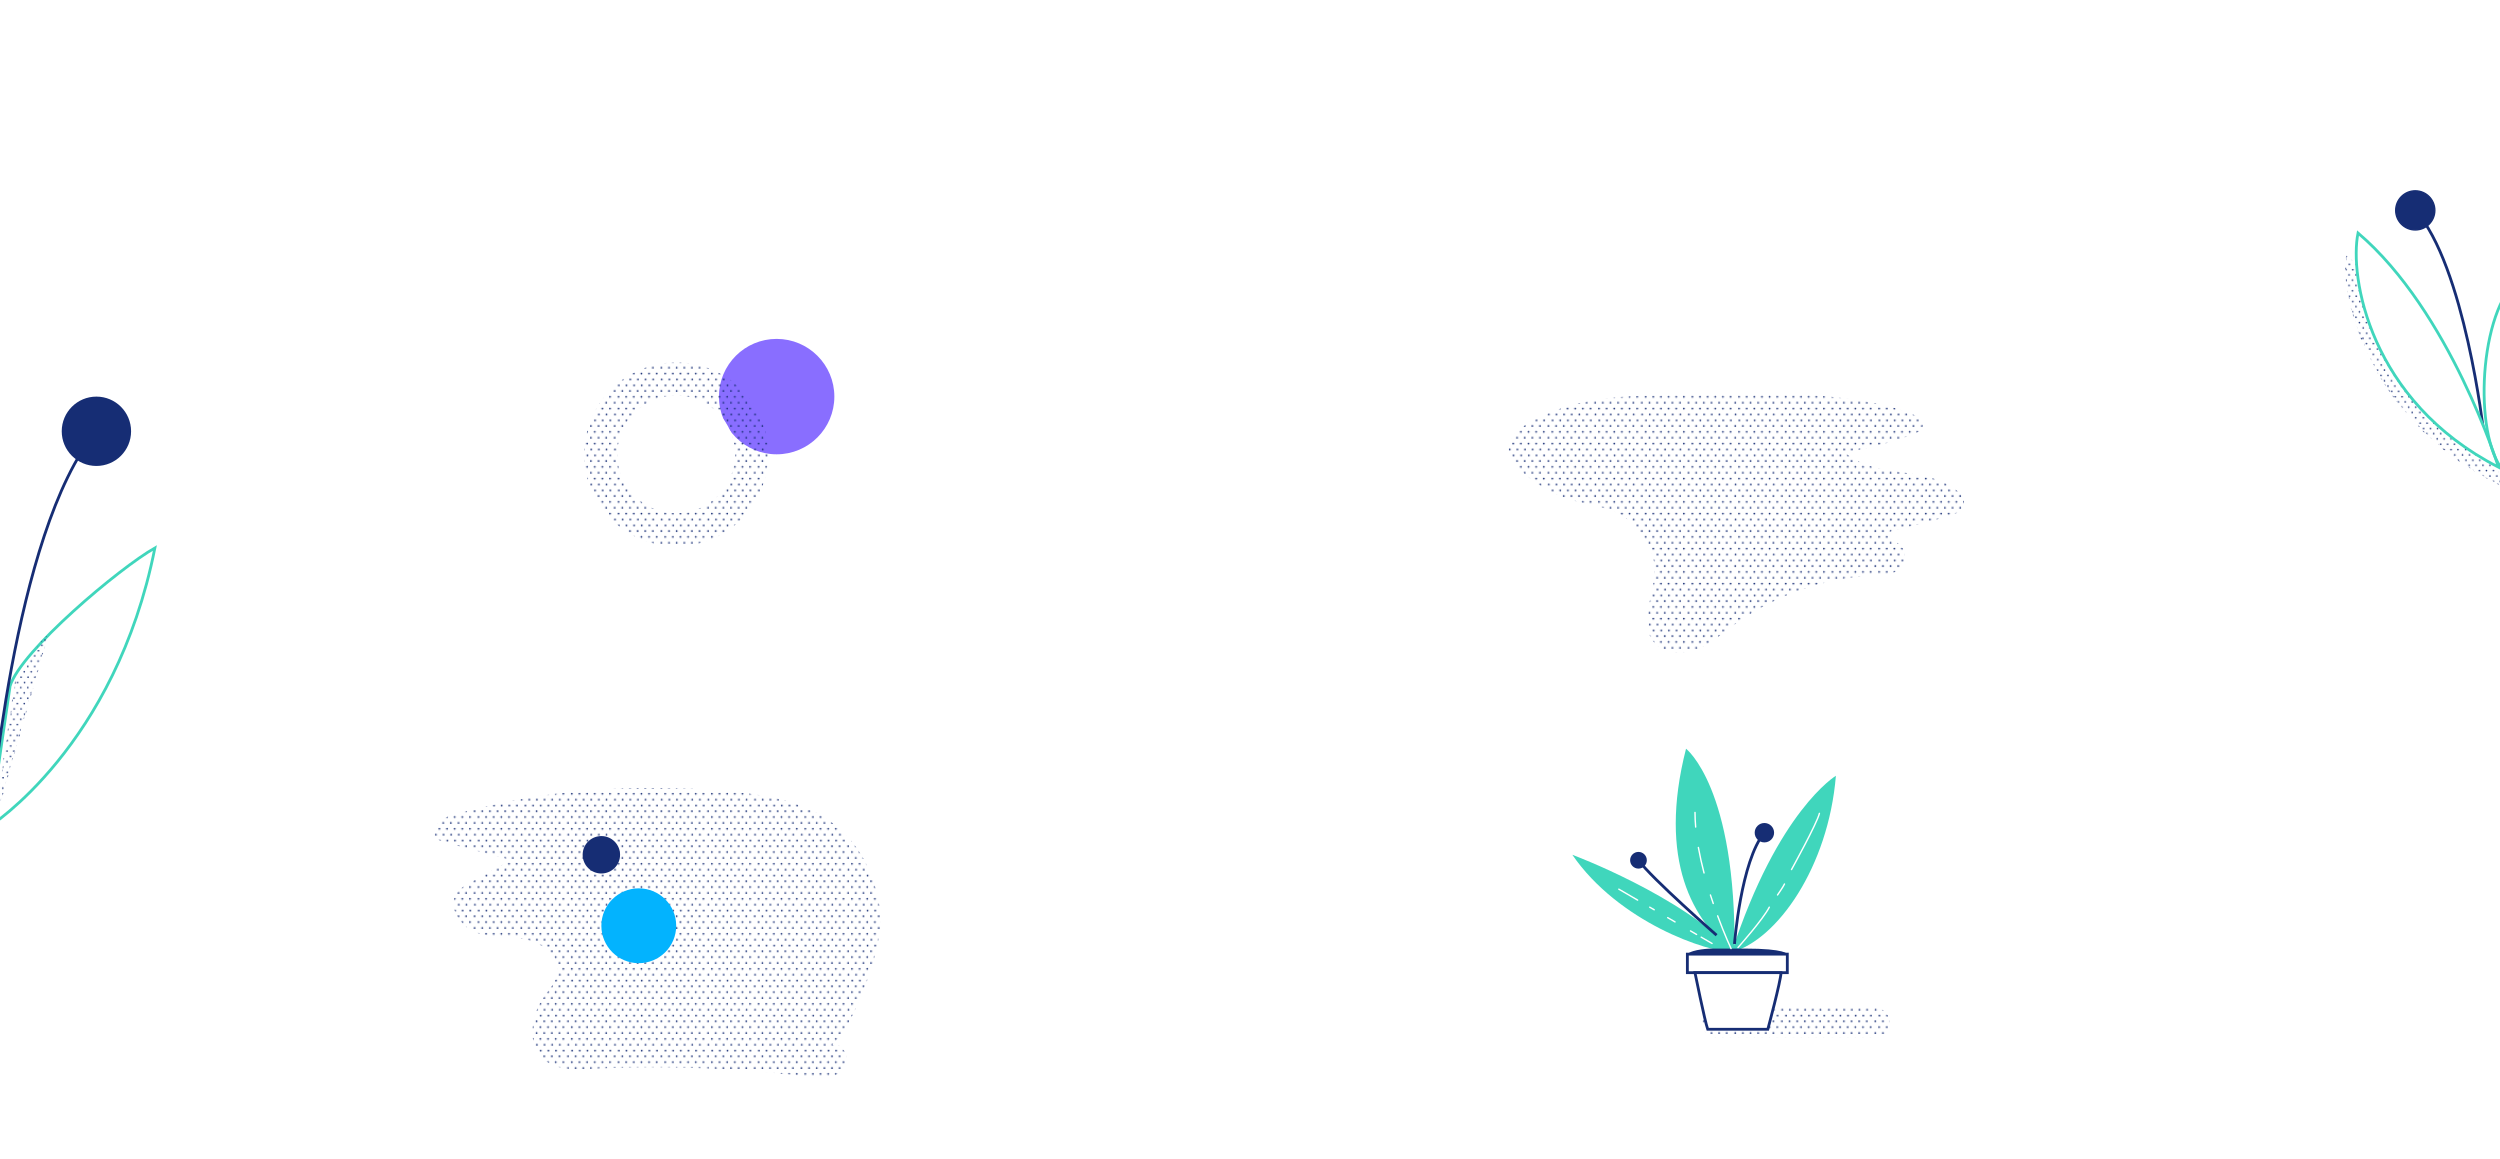 <?xml version="1.0" encoding="UTF-8"?>
<svg xmlns="http://www.w3.org/2000/svg" xmlns:xlink="http://www.w3.org/1999/xlink" id="Layer_1" data-name="Layer 1" viewBox="0 0 1767 819">
  <defs>
    <style>.cls-1,.cls-10,.cls-12,.cls-9{fill:none;}.cls-14,.cls-2{fill:#162d74;}.cls-3{fill:url(#New_Pattern_4);}.cls-4{fill:#896eff;}.cls-5{fill:#03b3fe;}.cls-15,.cls-6,.cls-8{fill:#fff;}.cls-7{fill:#40d6bc;}.cls-10,.cls-14,.cls-8{stroke:#162d74;}.cls-10,.cls-12,.cls-13,.cls-14,.cls-15,.cls-8,.cls-9{stroke-miterlimit:10;}.cls-10,.cls-12,.cls-15,.cls-8{stroke-width:2px;}.cls-9{stroke:#fff;stroke-linecap:round;}.cls-11{clip-path:url(#clip-path);}.cls-12,.cls-15{stroke:#40d6bc;}.cls-13{stroke:url(#New_Pattern_4);fill:url(#New_Pattern);}</style>
    <pattern id="New_Pattern_4" data-name="New Pattern 4" width="43.43" height="32.75" patternTransform="translate(1258.54 26.54) scale(0.75)" patternUnits="userSpaceOnUse" viewBox="0 0 43.43 32.75">
      <rect class="cls-1" width="43.43" height="32.75"></rect>
      <circle class="cls-2" cx="37.23" cy="3.07" r="0.84"></circle>
      <circle class="cls-2" cx="30.03" cy="3.07" r="0.84"></circle>
      <circle class="cls-2" cx="22.84" cy="3.07" r="0.84"></circle>
      <circle class="cls-2" cx="15.64" cy="3.07" r="0.84"></circle>
      <circle class="cls-2" cx="8.44" cy="3.07" r="0.84"></circle>
      <circle class="cls-2" cx="1.24" cy="3.07" r="0.84"></circle>
      <circle class="cls-2" cx="40.83" cy="8.58" r="0.84"></circle>
      <circle class="cls-2" cx="33.63" cy="8.58" r="0.84"></circle>
      <circle class="cls-2" cx="26.44" cy="8.58" r="0.84"></circle>
      <circle class="cls-2" cx="19.24" cy="8.58" r="0.84"></circle>
      <circle class="cls-2" cx="12.04" cy="8.58" r="0.84"></circle>
      <circle class="cls-2" cx="4.84" cy="8.58" r="0.84"></circle>
      <circle class="cls-2" cx="37.23" cy="14.16" r="0.84"></circle>
      <circle class="cls-2" cx="30.03" cy="14.16" r="0.84"></circle>
      <circle class="cls-2" cx="22.84" cy="14.16" r="0.84"></circle>
      <circle class="cls-2" cx="15.64" cy="14.16" r="0.84"></circle>
      <circle class="cls-2" cx="8.44" cy="14.16" r="0.84"></circle>
      <circle class="cls-2" cx="1.24" cy="14.16" r="0.84"></circle>
      <circle class="cls-2" cx="40.83" cy="19.68" r="0.84"></circle>
      <circle class="cls-2" cx="33.63" cy="19.68" r="0.84"></circle>
      <circle class="cls-2" cx="26.44" cy="19.68" r="0.84"></circle>
      <circle class="cls-2" cx="19.24" cy="19.68" r="0.84"></circle>
      <circle class="cls-2" cx="12.04" cy="19.68" r="0.84"></circle>
      <circle class="cls-2" cx="4.84" cy="19.68" r="0.84"></circle>
      <circle class="cls-2" cx="37.52" cy="25.24" r="0.84"></circle>
      <circle class="cls-2" cx="30.33" cy="25.24" r="0.84"></circle>
      <circle class="cls-2" cx="23.13" cy="25.24" r="0.84"></circle>
      <circle class="cls-2" cx="15.93" cy="25.24" r="0.84"></circle>
      <circle class="cls-2" cx="8.73" cy="25.24" r="0.84"></circle>
      <circle class="cls-2" cx="1.53" cy="25.24" r="0.84"></circle>
      <circle class="cls-2" cx="41.12" cy="30.76" r="0.84"></circle>
      <circle class="cls-2" cx="33.92" cy="30.76" r="0.84"></circle>
      <circle class="cls-2" cx="26.73" cy="30.76" r="0.84"></circle>
      <circle class="cls-2" cx="19.53" cy="30.76" r="0.84"></circle>
      <circle class="cls-2" cx="12.33" cy="30.76" r="0.84"></circle>
      <circle class="cls-2" cx="5.13" cy="30.76" r="0.84"></circle>
    </pattern>
    <clipPath id="clip-path">
      <rect class="cls-1" width="1767" height="819"></rect>
    </clipPath>
    <pattern id="New_Pattern" data-name="New Pattern" width="43.43" height="32.75" patternTransform="translate(1200.89 12.66) scale(0.68)" patternUnits="userSpaceOnUse" viewBox="0 0 43.43 32.75">
      <rect class="cls-1" width="43.43" height="32.75"></rect>
      <circle class="cls-2" cx="37.23" cy="3.07" r="0.84"></circle>
      <circle class="cls-2" cx="30.03" cy="3.07" r="0.84"></circle>
      <circle class="cls-2" cx="22.84" cy="3.07" r="0.84"></circle>
      <circle class="cls-2" cx="15.64" cy="3.07" r="0.84"></circle>
      <circle class="cls-2" cx="8.44" cy="3.07" r="0.84"></circle>
      <circle class="cls-2" cx="1.24" cy="3.07" r="0.84"></circle>
      <circle class="cls-2" cx="40.83" cy="8.58" r="0.84"></circle>
      <circle class="cls-2" cx="33.63" cy="8.58" r="0.84"></circle>
      <circle class="cls-2" cx="26.44" cy="8.58" r="0.84"></circle>
      <circle class="cls-2" cx="19.24" cy="8.58" r="0.84"></circle>
      <circle class="cls-2" cx="12.04" cy="8.58" r="0.84"></circle>
      <circle class="cls-2" cx="4.84" cy="8.58" r="0.84"></circle>
      <circle class="cls-2" cx="37.23" cy="14.16" r="0.84"></circle>
      <circle class="cls-2" cx="30.03" cy="14.16" r="0.84"></circle>
      <circle class="cls-2" cx="22.84" cy="14.16" r="0.84"></circle>
      <circle class="cls-2" cx="15.64" cy="14.16" r="0.84"></circle>
      <circle class="cls-2" cx="8.44" cy="14.16" r="0.84"></circle>
      <circle class="cls-2" cx="1.24" cy="14.16" r="0.84"></circle>
      <circle class="cls-2" cx="40.83" cy="19.68" r="0.84"></circle>
      <circle class="cls-2" cx="33.63" cy="19.68" r="0.84"></circle>
      <circle class="cls-2" cx="26.44" cy="19.68" r="0.84"></circle>
      <circle class="cls-2" cx="19.24" cy="19.68" r="0.84"></circle>
      <circle class="cls-2" cx="12.04" cy="19.68" r="0.84"></circle>
      <circle class="cls-2" cx="4.84" cy="19.68" r="0.84"></circle>
      <circle class="cls-2" cx="37.52" cy="25.24" r="0.84"></circle>
      <circle class="cls-2" cx="30.33" cy="25.24" r="0.84"></circle>
      <circle class="cls-2" cx="23.13" cy="25.24" r="0.84"></circle>
      <circle class="cls-2" cx="15.93" cy="25.24" r="0.84"></circle>
      <circle class="cls-2" cx="8.73" cy="25.24" r="0.84"></circle>
      <circle class="cls-2" cx="1.53" cy="25.24" r="0.84"></circle>
      <circle class="cls-2" cx="41.12" cy="30.76" r="0.84"></circle>
      <circle class="cls-2" cx="33.92" cy="30.76" r="0.84"></circle>
      <circle class="cls-2" cx="26.73" cy="30.76" r="0.84"></circle>
      <circle class="cls-2" cx="19.53" cy="30.76" r="0.84"></circle>
      <circle class="cls-2" cx="12.33" cy="30.76" r="0.84"></circle>
      <circle class="cls-2" cx="5.13" cy="30.76" r="0.84"></circle>
    </pattern>
  </defs>
  <title>Lingoda-reviews-BG</title>
  <path class="cls-3" d="M601.07,720.62a74,74,0,0,1-6,10,63.43,63.43,0,0,1-7.82,8.85c7.72-4.91,15.34,9.79,9.11,16.5s-16.84,6-25.93,4.9a910.44,910.44,0,0,0-153.17-5.4c-11.3.55-23.8.94-32.5-6.29-12.93-10.76-9.54-32.16.38-45.73,3.5-4.79,7.77-9.41,8.82-15.25,2.11-11.84-10.18-21.58-22-24.08s-24.36-.9-35.63-5.11S316,640.66,323,630.89c2.34-3.26,6-5.29,9.47-7.22l28.75-15.81-45.67-12.19c-3-.79-6.21-1.76-7.93-4.31-4.57-6.77,5.47-13.85,13.4-15.81,31.15-7.69,73.8-19.44,145.85-18.41,16,.23,24,.35,28,.63,39.52,2.85,78,5.63,103.62,33,21.8,23.3,23.76,53.07,24,58.94C622.48,649.75,623.61,674.4,601.07,720.62Z"></path>
  <circle class="cls-4" cx="548.93" cy="280.32" r="40.79"></circle>
  <circle class="cls-5" cx="451.49" cy="654.33" r="26.45"></circle>
  <circle class="cls-2" cx="425.04" cy="604.16" r="13.23"></circle>
  <circle class="cls-3" cx="477.94" cy="321.11" r="64.99"></circle>
  <circle class="cls-6" cx="477.94" cy="321.11" r="41.63"></circle>
  <path class="cls-3" d="M1091.13,293.47c44.11-19.61,84.87-11.73,160.35-15.5,0,0,71.54.39,103.75,16.43a6.83,6.83,0,0,1,3.8,5.12c.57,4.15-3.11,6-6.32,7.21a230.84,230.84,0,0,1-48.9,12.82c21.5,19.78,59.47,8.6,81.25,28.88a9.39,9.39,0,0,1,3,5.3c1.11,6.85-6.38,10.08-12.47,11.67l-43.44,11.33a60.27,60.27,0,0,0,9.07,7.16c8.54,5.47,6.22,18.71-3.66,21a93.24,93.24,0,0,1-14.76,1.9,185.69,185.69,0,0,0-98.62,35.94c-8.3,6.16-16.29,13.12-26,16.66s-21.91,2.79-28.74-5c-13-14.73,2.7-37.67-.35-57.07-.65-4.14-4-14.93-12.57-24.54-19.08-21.34-42.78-10.4-73-33.12-7.34-5.53-18-13.77-17.27-23.65C1066.93,306.7,1077.52,299.52,1091.13,293.47Z"></path>
  <rect class="cls-3" x="1202.42" y="712.04" width="133.38" height="21.33" rx="10.67"></rect>
  <path class="cls-7" d="M1297.61,548.31S1256.55,572.88,1224,673C1255.94,664.41,1292.3,613,1297.61,548.31Z"></path>
  <path class="cls-7" d="M1191.69,529.19s35.68,27.39,34.24,143.8C1196.74,651.73,1171.51,608.12,1191.69,529.19Z"></path>
  <path class="cls-7" d="M1111.32,604.16S1188.81,633,1225.93,673C1206.47,673.35,1143.76,651.37,1111.32,604.16Z"></path>
  <path class="cls-2" d="M1209.44,670.45s-13.21.33-16.81,3.93h70.64s-1-3.93-30.28-3.93Z"></path>
  <rect class="cls-8" x="1192.63" y="674.38" width="70.64" height="13.1"></rect>
  <path class="cls-8" d="M1198,687.48s6.93,34.14,9,40h42.49s9.21-34.15,9.33-40Z"></path>
  <path class="cls-9" d="M1198.5,584.54c-.3-3.48-.47-6.93-.47-10.3"></path>
  <path class="cls-9" d="M1204.41,617c-1.53-5.87-2.9-11.92-4-18"></path>
  <path class="cls-9" d="M1210.92,638.58c-.66-2-1.33-4-2-6"></path>
  <path class="cls-9" d="M1223.5,670.45s-4.36-9.27-9.47-23.12"></path>
  <line class="cls-9" x1="1157.47" y1="636.2" x2="1144.19" y2="628.47"></line>
  <line class="cls-9" x1="1169.19" y1="643.03" x2="1166.04" y2="641.2"></line>
  <line class="cls-9" x1="1183.92" y1="651.61" x2="1178.73" y2="648.59"></line>
  <line class="cls-9" x1="1199.13" y1="660.47" x2="1194.85" y2="657.97"></line>
  <line class="cls-9" x1="1210.07" y1="666.84" x2="1202.42" y2="662.39"></line>
  <path class="cls-10" d="M1225.93,667.2s4.54-58.79,21.14-78.64"></path>
  <circle class="cls-2" cx="1247.07" cy="588.56" r="6.86"></circle>
  <circle class="cls-2" cx="1158.07" cy="608.03" r="5.9"></circle>
  <path class="cls-10" d="M1213.27,661s-45.79-40.05-55.2-53"></path>
  <path class="cls-9" d="M1228.43,669.7S1246,650,1250.54,641.2"></path>
  <path class="cls-9" d="M1256.37,632.55s4.29-6.15,4.9-7.73"></path>
  <path class="cls-9" d="M1266.25,614.59s18.22-33,19.7-39.7"></path>
  <g class="cls-11">
    <path class="cls-12" d="M-7.37,584.05s89-56.37,116.85-196.76C84.52,401.42,14.81,460,7.13,484.85Z"></path>
    <path class="cls-10" d="M-7.37,585.82s16.2-210.06,75.51-281"></path>
    <circle class="cls-2" cx="68.14" cy="304.83" r="24.51"></circle>
    <path class="cls-13" d="M33.48,449.83-3.95,581.65,11.22,479.18S28.2,451.51,33.48,449.83Z"></path>
    <path class="cls-13" d="M1770.11,344.17s-27.28-92.33-111.49-163.54C1653.5,211.54,1677.12,300.75,1770.11,344.17Z"></path>
    <path class="cls-10" d="M1755.46,305.42s-13.47-118-48.35-156.72"></path>
    <circle class="cls-14" cx="1707.11" cy="148.7" r="13.82"></circle>
    <path class="cls-15" d="M1765.91,330.19s-34.1-110-99.26-165.51C1660.4,195.38,1674.58,283.37,1765.91,330.19Z"></path>
    <path class="cls-12" d="M1767.42,330.19s34.89-76.69,15.69-135.3C1753.56,213.22,1747.38,300.68,1767.42,330.19Z"></path>
  </g>
</svg>
